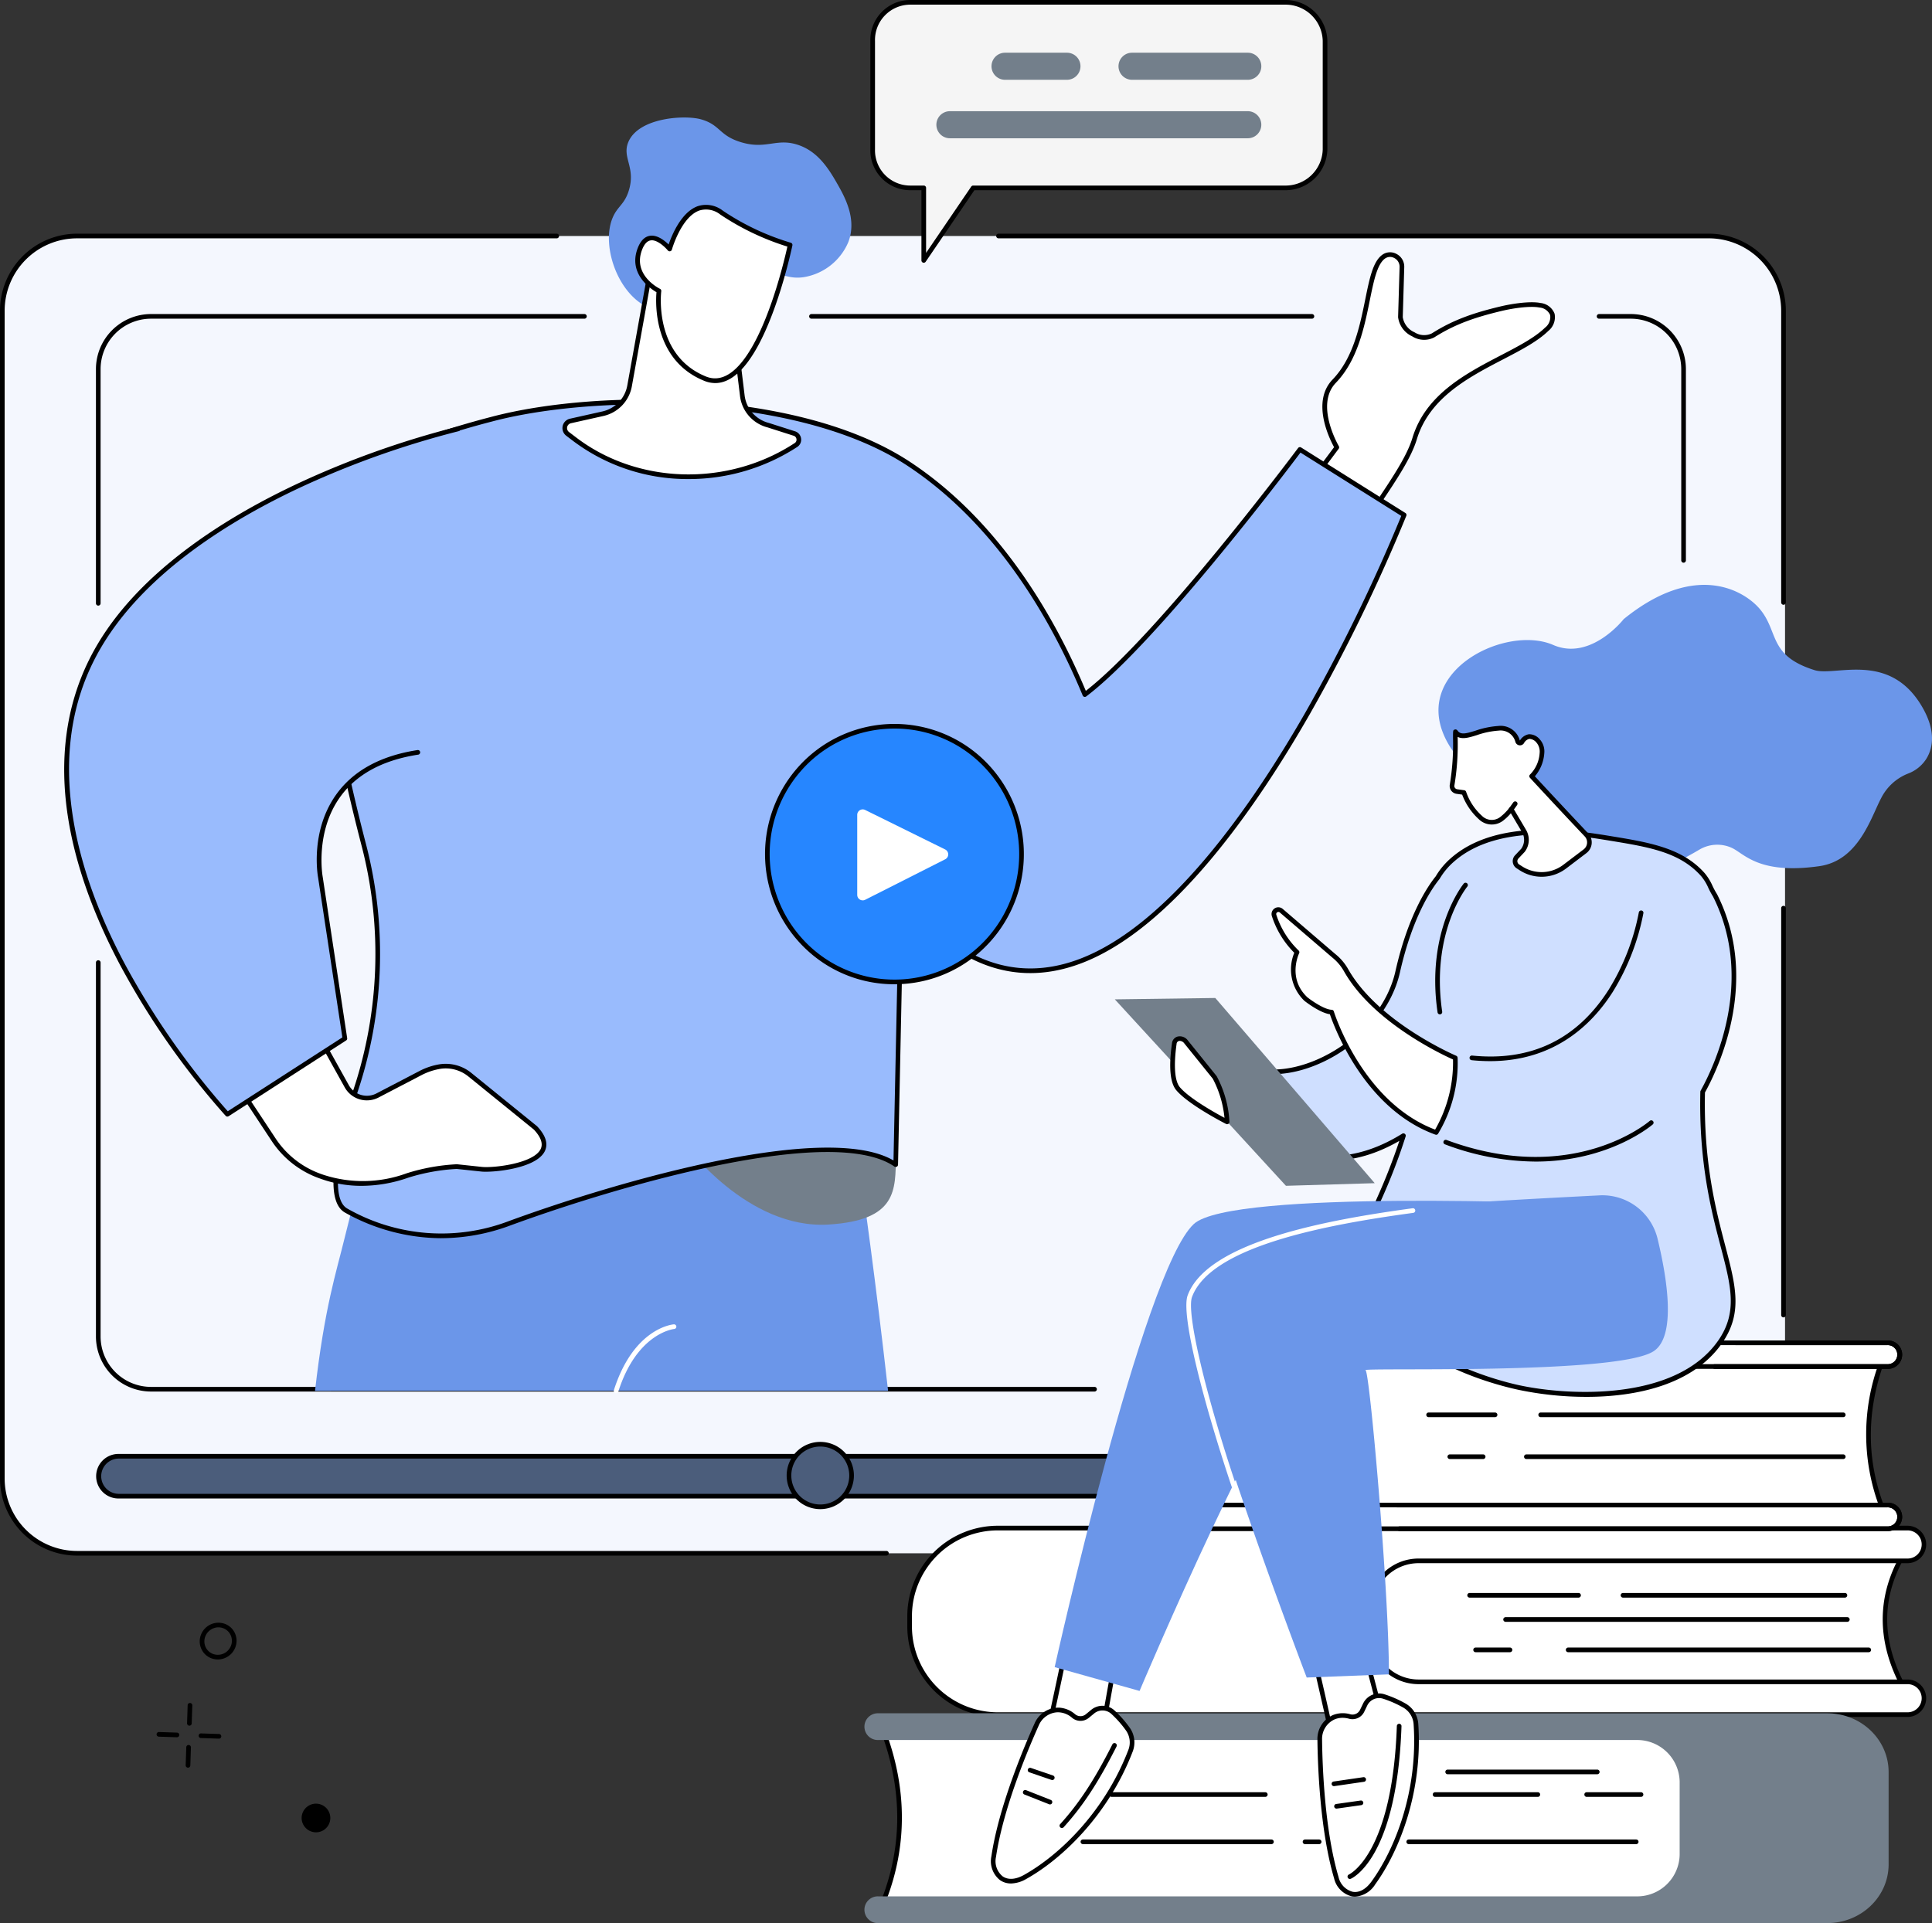 <svg xmlns="http://www.w3.org/2000/svg" width="422.016" height="420.174" viewBox="0 0 422.016 420.174">
  <rect x="0" y="0" width="422.016" height="420.174" fill="#333333" stroke="none"/>
  <g id="Group_203" data-name="Group 203" transform="translate(-407.984 -1261)">
    <path id="Path_3369" data-name="Path 3369" d="M376.416,512.4H19.984a16.32,16.32,0,0,1-16.32-16.32V240.9a16.32,16.32,0,0,1,16.32-16.32H376.416a16.32,16.32,0,0,1,16.32,16.32V496.075a16.32,16.32,0,0,1-16.32,16.32" transform="translate(405.161 1087.981)" fill="#f4f7fe"/>
    <path id="Path_3370" data-name="Path 3370" d="M193.627,511.2H16.828A16.847,16.847,0,0,1,0,494.37V239.2a16.847,16.847,0,0,1,16.828-16.828H121.609a.508.508,0,0,1,0,1.016H16.828A15.83,15.83,0,0,0,1.016,239.2V494.37a15.83,15.83,0,0,0,15.812,15.812h176.8a.508.508,0,0,1,0,1.016" transform="translate(407.984 1089.686)"/>
    <path id="Path_3371" data-name="Path 3371" d="M1695.049,951.918a.508.508,0,0,1-.508-.508v-88.9a.508.508,0,1,1,1.016,0v88.9a.508.508,0,0,1-.508.508" transform="translate(-897.484 596.917)"/>
    <path id="Path_3372" data-name="Path 3372" d="M1119.713,303.452a.508.508,0,0,1-.508-.508V239.2a15.83,15.83,0,0,0-15.813-15.812H948.244a.508.508,0,1,1,0-1.016h155.148a16.847,16.847,0,0,1,16.828,16.828v63.744a.508.508,0,0,1-.508.508" transform="translate(-322.149 1089.685)"/>
    <path id="Path_3373" data-name="Path 3373" d="M879.622,299.862H770.311a.508.508,0,0,1,0-1.016H879.622a.508.508,0,0,1,0,1.016" transform="translate(-185.07 1030.77)"/>
    <path id="Path_3374" data-name="Path 3374" d="M91.782,362.553a.508.508,0,0,1-.508-.508V310.879a12.046,12.046,0,0,1,12.033-12.033h94.667a.508.508,0,0,1,0,1.016H103.307A11.029,11.029,0,0,0,92.29,310.879v51.166a.508.508,0,0,1-.508.508" transform="translate(337.667 1030.77)"/>
    <path id="Path_3375" data-name="Path 3375" d="M309.4,1008.015H103.306a12.047,12.047,0,0,1-12.033-12.033V914.291a.508.508,0,0,1,1.016,0v81.691A11.03,11.03,0,0,0,103.306,1007H309.4a.508.508,0,0,1,0,1.016" transform="translate(337.668 557.025)"/>
    <path id="Path_3376" data-name="Path 3376" d="M1538.057,353.173a.508.508,0,0,1-.508-.508V310.879a11.029,11.029,0,0,0-11.017-11.017h-6.93a.508.508,0,1,1,0-1.016h6.93a12.046,12.046,0,0,1,12.033,12.033v41.786a.507.507,0,0,1-.508.508" transform="translate(-762.321 1030.77)"/>
    <path id="Path_3377" data-name="Path 3377" d="M434.351,1394.5H98.046a4.359,4.359,0,1,1,0-8.718h336.3a4.359,4.359,0,1,1,0,8.718" transform="translate(335.808 193.396)" fill="#4b5d7b"/>
    <path id="Path_3378" data-name="Path 3378" d="M432.647,1393.306H96.342a4.867,4.867,0,0,1,0-9.734h336.3a4.867,4.867,0,0,1,0,9.734m-336.3-8.718a3.851,3.851,0,0,0,0,7.7h336.3a3.851,3.851,0,0,0,0-7.7Z" transform="translate(337.512 195.101)"/>
    <path id="Path_3379" data-name="Path 3379" d="M764.281,1381.158a6.837,6.837,0,1,1-6.837-6.837,6.837,6.837,0,0,1,6.837,6.837" transform="translate(-170.28 202.228)" fill="#4b5d7b"/>
    <path id="Path_3380" data-name="Path 3380" d="M755.739,1386.8a7.345,7.345,0,1,1,7.345-7.345,7.353,7.353,0,0,1-7.345,7.345m0-13.674a6.329,6.329,0,1,0,6.329,6.329,6.336,6.336,0,0,0-6.329-6.329" transform="translate(-168.576 203.932)"/>
    <path id="Path_3381" data-name="Path 3381" d="M365.465,1014.281h59.419c-5.261-46.731-10.524-76.551-10.524-76.551l-89.483-15.617-8.931,25.525c-2.674,7.726-6.337,19.092-9.749,33.147-1.832,7.545-4.407,15.21-6.487,33.5Z" transform="translate(177.088 550.607)" fill="#6b96e9"/>
    <path id="Path_3382" data-name="Path 3382" d="M584.424,1275.285a.491.491,0,0,1-.154-.024.508.508,0,0,1-.33-.638c4.324-13.533,12.742-14.35,13.1-14.378a.515.515,0,0,1,.546.466.508.508,0,0,1-.465.547c-.081.006-8.11.836-12.212,13.675a.508.508,0,0,1-.484.353" transform="translate(-41.863 290.114)" fill="#fff"/>
    <path id="Path_3383" data-name="Path 3383" d="M697.69,1091.3c-.115,7.451.3,14.044-14.716,14.975-17.8,1.1-31.376-17.589-31.376-17.589s46.13.131,46.092,2.613" transform="translate(-94.005 422.276)" fill="#737f8b"/>
    <path id="Path_3384" data-name="Path 3384" d="M1234.372,295.946l8.6-11.53s-5.533-9.316-.573-14.456c8.131-8.428,6.464-23.948,10.743-27.163a2.579,2.579,0,0,1,4.046,2.225l-.326,10.938c.082,2.935,4.676,5.559,7.141,3.985,4.77-3.045,9.4-4.517,14.745-5.8,2.816-.676,6.572-1.178,8.588-.772,3.074.619,3.711,3.073,1.46,5.262-6.828,6.639-24.587,9.835-28.842,23.9-1.631,5.391-7.014,12.355-11.194,19.046Z" transform="translate(-542.972 1074.327)" fill="#fff"/>
    <path id="Path_3385" data-name="Path 3385" d="M1247.058,300.369a.516.516,0,0,1-.185-.035l-14.391-5.631a.508.508,0,0,1-.222-.777l8.4-11.265c-.931-1.689-5.053-9.88-.334-14.771,4.54-4.7,5.984-11.8,7.144-17.509.933-4.588,1.67-8.212,3.66-9.709a2.907,2.907,0,0,1,3.146-.241,3.129,3.129,0,0,1,1.713,2.887l-.325,10.937a4.345,4.345,0,0,0,2.556,3.3,3.9,3.9,0,0,0,3.8.242c4.77-3.045,9.406-4.547,14.9-5.866,2.876-.69,6.714-1.2,8.807-.776a3.692,3.692,0,0,1,3.1,2.354,3.864,3.864,0,0,1-1.387,3.771c-2.361,2.3-5.995,4.187-9.843,6.189-7.552,3.93-16.112,8.385-18.868,17.491-1.206,3.985-4.336,8.681-7.65,13.653-1.208,1.812-2.457,3.686-3.6,5.515a.508.508,0,0,1-.431.239M1233.473,294l13.379,5.235c1.087-1.726,2.257-3.482,3.391-5.183,3.271-4.908,6.36-9.543,7.523-13.384,2.879-9.515,11.641-14.074,19.371-18.1,3.78-1.967,7.35-3.825,9.6-6.016a2.915,2.915,0,0,0,1.121-2.755,2.752,2.752,0,0,0-2.328-1.644c-1.939-.391-5.6.1-8.369.768-5.394,1.294-9.939,2.765-14.59,5.734a4.826,4.826,0,0,1-4.827-.2,5.345,5.345,0,0,1-3.1-4.2l.326-10.966a2.122,2.122,0,0,0-1.165-1.956,1.907,1.907,0,0,0-2.069.151c-1.682,1.264-2.42,4.894-3.275,9.1-1.186,5.833-2.663,13.093-7.408,18.012-4.637,4.806.591,13.754.645,13.844a.508.508,0,0,1-.03.563Z" transform="translate(-541.267 1076.042)"/>
    <path id="Path_3386" data-name="Path 3386" d="M521.8,392.8s-30.9,41.426-46.981,53.551c-7.026-16.953-18.979-37.536-38.415-50.384-23.785-15.722-67.629-16.031-91.2-9.773a193.064,193.064,0,0,0-19.813,6.288c-22.8,8.79-18.842,45.4-7.947,87.228a94.911,94.911,0,0,1-1.954,53.282c-3.84,11.766-6.386,23.692-2.005,26.114a42.155,42.155,0,0,0,35.611,2.79c27.895-10.239,71.42-21.83,84.416-12.841l1.265-60.483c2.79,5.7,7.586,11.055,15.491,15.041,47.013,23.707,94.3-96.5,94.3-96.5Z" transform="translate(170.136 966.411)" fill="#99bbfd"/>
    <path id="Path_3387" data-name="Path 3387" d="M332.508,563.429a43.4,43.4,0,0,1-20.982-5.579c-3.908-2.16-3.313-11.149,1.768-26.716a94.128,94.128,0,0,0,1.945-53c-6.367-24.448-9.124-42.289-8.678-56.149.552-17.138,6.091-27.5,16.934-31.681A192.516,192.516,0,0,1,343.361,384c12.485-3.315,29.565-4.576,45.686-3.371,13.338,1,32.132,4.1,45.922,13.212,19.812,13.1,31.761,34.293,38.35,50,15.984-12.432,46.054-52.641,46.359-53.05a.509.509,0,0,1,.678-.126l22.772,14.311a.508.508,0,0,1,.2.616,376.233,376.233,0,0,1-21.1,43.356c-11.818,20.647-30.056,46.842-49.826,54.385-8.37,3.193-16.472,2.868-24.079-.969a34.261,34.261,0,0,1-14.8-13.528l-1.224,58.526a.508.508,0,0,1-.8.407c-13.358-9.24-59.056,3.761-83.952,12.9a43.423,43.423,0,0,1-15.05,2.757M376.8,381.247c-12.637,0-24.474,1.426-33.178,3.737a191.315,191.315,0,0,0-19.76,6.271c-18.979,7.317-21.335,34.034-7.638,86.626a95.14,95.14,0,0,1-1.963,53.568c-6.113,18.73-4.594,24.211-2.242,25.511a41.438,41.438,0,0,0,35.19,2.758c24.626-9.039,69.515-21.785,84.1-13.276l1.246-59.581a.508.508,0,0,1,.964-.213c3.067,6.267,8.2,11.251,15.264,14.811,7.342,3.7,15.167,4.013,23.259.927,19.487-7.434,37.566-33.43,49.3-53.929a377.732,377.732,0,0,0,20.885-42.844l-22.018-13.836c-3.145,4.183-31.661,41.864-46.8,53.278a.508.508,0,0,1-.775-.211c-6.48-15.636-18.371-37.03-38.226-50.155-14.706-9.721-37.2-13.443-57.61-13.443" transform="translate(171.846 968.108)"/>
    <path id="Path_3388" data-name="Path 3388" d="M202.4,918.281l14.725,26.5a5.024,5.024,0,0,0,6.816,1.96l9.271-4.834a14.2,14.2,0,0,1,3.9-1.362,8.364,8.364,0,0,1,6.916,1.721l14.324,11.621c7.2,7.689-8.6,9.359-11.76,9.022l-5.433-.579a43.3,43.3,0,0,0-10.787,1.947,27.944,27.944,0,0,1-18.51.329l-.543-.191a20.177,20.177,0,0,1-10.135-7.91l-17.668-26.743Z" transform="translate(266.605 553.56)" fill="#fff"/>
    <path id="Path_3389" data-name="Path 3389" d="M218.649,964.832a26,26,0,0,1-8.662-1.45l-.543-.191a20.8,20.8,0,0,1-10.39-8.109l-17.668-26.743a.508.508,0,0,1,.16-.714l18.888-11.482a.507.507,0,0,1,.708.187l14.725,26.5a4.526,4.526,0,0,0,6.127,1.762l9.281-4.839a14.6,14.6,0,0,1,4.03-1.41,8.843,8.843,0,0,1,7.336,1.825l14.324,11.621a.451.451,0,0,1,.051.047c1.889,2.018,2.444,3.851,1.649,5.447-1.928,3.867-11.568,4.671-13.833,4.428l-5.394-.574a42.9,42.9,0,0,0-10.6,1.916,31.028,31.028,0,0,1-10.187,1.78m-36.124-36.613,17.378,26.3a19.783,19.783,0,0,0,9.879,7.71l.543.191a27.745,27.745,0,0,0,18.171-.329,43.275,43.275,0,0,1,10.936-1.975.34.34,0,0,1,.075,0l5.433.578c2.491.266,11.244-.716,12.816-3.87.583-1.171.093-2.609-1.458-4.275l-14.3-11.6a7.82,7.82,0,0,0-6.5-1.618,13.765,13.765,0,0,0-3.751,1.309l-9.282,4.839a5.539,5.539,0,0,1-7.494-2.164L200.51,917.285Z" transform="translate(268.31 555.264)"/>
    <path id="Path_3390" data-name="Path 3390" d="M139.983,478.859c-25.578,3.958-21.242,27.261-21.242,27.261l5.347,35.255L98.42,557.925S46.987,503.1,68.577,459.051c17.881-36.482,80.215-50.861,80.215-50.861Z" transform="translate(359.23 946.532)" fill="#99bbfd"/>
    <path id="Path_3391" data-name="Path 3391" d="M96.729,556.724a.509.509,0,0,1-.371-.16,170.735,170.735,0,0,1-23.1-33.028c-5.925-11.2-9.734-22-11.323-32.081-1.991-12.64-.48-24.192,4.491-34.335,9.3-18.98,30.725-31.875,47.058-39.35a197.553,197.553,0,0,1,33.5-11.783.508.508,0,1,1,.228.99A196.473,196.473,0,0,0,113.893,418.7c-16.176,7.405-37.383,20.159-46.551,38.866-11.059,22.563-2.4,48.07,6.818,65.494a170.766,170.766,0,0,0,22.653,32.5l25.032-16.139-5.3-34.93c-.073-.39-1.785-10.038,3.915-18.078,3.706-5.228,9.678-8.512,17.752-9.762a.508.508,0,1,1,.155,1c-7.787,1.2-13.531,4.346-17.072,9.336-5.453,7.684-3.766,17.235-3.748,17.331l5.35,35.271a.509.509,0,0,1-.227.5L97,556.643a.508.508,0,0,1-.275.081" transform="translate(360.922 948.241)"/>
    <path id="Path_3392" data-name="Path 3392" d="M614.3,146.474c2.475-1.125,3.757.748,7.444.24a12.8,12.8,0,0,0,9.845-7.694c1.953-5.131-.862-10.022-2.637-13.106-1.765-3.068-4.012-6.484-7.909-7.958-5.082-1.923-7.207,1.03-13.024-.782-4.731-1.474-4.385-3.757-8.6-4.955-3.511-1-13.626-.429-15.889,4.955-1.436,3.416,1.661,5.5.117,10.559-.927,3.039-2.385,3.412-3.448,5.758-2.638,5.823.669,16.049,6.964,19.475,8.542,4.649,22.865-4.552,27.134-6.492" transform="translate(-38.296 1174.859)" fill="#6b96e9"/>
    <path id="Path_3393" data-name="Path 3393" d="M574.071,272.237l1.987,16.333a7.63,7.63,0,0,0,5.645,6.463l5.725,1.829a1.4,1.4,0,0,1,.36,2.5c-14.465,9.488-34.422,9.321-48.27-1.2l-1.62-1.231a1.59,1.59,0,0,1,.613-2.817l7.083-1.584a7.629,7.629,0,0,0,5.841-6.1l4.332-24.061Z" transform="translate(-5.926 1058.863)" fill="#fff"/>
    <path id="Path_3394" data-name="Path 3394" d="M562.617,305.1a41.5,41.5,0,0,1-25.113-8.236l-1.62-1.231a2.1,2.1,0,0,1,.81-3.716l7.083-1.584a7.106,7.106,0,0,0,5.451-5.69l4.332-24.061a.508.508,0,0,1,.741-.358l18.3,9.857a.507.507,0,0,1,.263.386l1.987,16.333a7.082,7.082,0,0,0,5.269,6.033l5.752,1.838a1.905,1.905,0,0,1,1.316,1.573,1.875,1.875,0,0,1-.832,1.839,43.357,43.357,0,0,1-23.743,7.019m-8.181-43.649-4.208,23.371a8.119,8.119,0,0,1-6.23,6.5l-7.083,1.584a1.082,1.082,0,0,0-.417,1.917l1.62,1.231c13.5,10.253,33.108,10.737,47.684,1.177a.858.858,0,0,0,.383-.852.887.887,0,0,0-.619-.743l-5.725-1.83a8.08,8.08,0,0,1-5.994-6.885l-1.956-16.072Z" transform="translate(-4.219 1060.568)"/>
    <path id="Path_3395" data-name="Path 3395" d="M611.249,215.392s-6.449-3.137-4.182-9.123c2.073-5.472,6.516-.03,6.516-.03s3.658-13.124,11.345-7.948a54.177,54.177,0,0,0,14.969,7.058s-2.707,13.209-7.57,22c-2.932,5.3-6.648,8.994-11.027,7.213-11.988-4.876-10.052-19.167-10.052-19.167" transform="translate(-59.327 1109.168)" fill="#fff"/>
    <path id="Path_3396" data-name="Path 3396" d="M621.839,233.819a6.43,6.43,0,0,1-2.433-.5c-11.147-4.534-10.6-17.089-10.4-19.354-1.321-.765-6.216-4.045-4.117-9.586.616-1.627,1.512-2.546,2.663-2.733,1.618-.266,3.247,1.055,4.107,1.9.693-2.026,2.732-7.04,6.311-8.359a5.932,5.932,0,0,1,5.54.974,54.132,54.132,0,0,0,14.812,6.987.508.508,0,0,1,.371.594c-.027.132-2.778,13.386-7.622,22.141-2.92,5.278-6.015,7.936-9.23,7.936m-13.857-31.19a1.655,1.655,0,0,0-.268.021c-.766.125-1.4.828-1.875,2.09-2.073,5.473,3.683,8.366,3.929,8.486a.509.509,0,0,1,.281.524c-.019.139-1.736,13.962,9.74,18.628,3.534,1.437,7.031-.913,10.391-6.988,4.261-7.7,6.887-18.986,7.417-21.393a56.32,56.32,0,0,1-14.656-7,4.978,4.978,0,0,0-4.619-.864c-3.934,1.448-5.933,8.456-5.953,8.527a.508.508,0,0,1-.883.185c-.532-.649-2.132-2.223-3.5-2.223" transform="translate(-57.623 1110.878)"/>
    <path id="Path_3397" data-name="Path 3397" d="M920.418,2.213h-82a8.239,8.239,0,0,0-8.194,8.42V34.364a8.216,8.216,0,0,0,8.194,8.393h2.965V58.6l10.79-15.847h68.246a8.579,8.579,0,0,0,8.619-8.393V10.633a8.6,8.6,0,0,0-8.619-8.42" transform="translate(-231.617 1259.295)" fill="#f5f5f5"/>
    <path id="Path_3398" data-name="Path 3398" d="M839.677,57.408a.523.523,0,0,1-.149-.022.509.509,0,0,1-.358-.486V41.56h-2.457a8.709,8.709,0,0,1-8.7-8.9V8.928A8.723,8.723,0,0,1,836.713,0h82a9.151,9.151,0,0,1,9.127,8.928V32.659a9.137,9.137,0,0,1-9.127,8.9H850.736L840.1,57.185a.508.508,0,0,1-.42.222M836.713,1.016a7.719,7.719,0,0,0-7.686,7.912V32.659a7.7,7.7,0,0,0,7.686,7.885h2.965a.508.508,0,0,1,.508.508v14.2l9.862-14.485a.508.508,0,0,1,.42-.222h68.247a8.107,8.107,0,0,0,8.111-7.885V8.928a8.121,8.121,0,0,0-8.111-7.912Z" transform="translate(-229.913 1261)"/>
    <path id="Path_3399" data-name="Path 3399" d="M1067.053,56.079h25.282a2.957,2.957,0,1,0,0-5.915h-25.282a2.957,2.957,0,0,0,0,5.915" transform="translate(-411.792 1222.354)" fill="#737f8b"/>
    <path id="Path_3400" data-name="Path 3400" d="M946.229,56.079h13.52a2.957,2.957,0,1,0,0-5.915h-13.52a2.957,2.957,0,1,0,0,5.915" transform="translate(-318.709 1222.354)" fill="#737f8b"/>
    <path id="Path_3401" data-name="Path 3401" d="M893.8,111.733h65.061a2.957,2.957,0,1,0,0-5.915H893.8a2.957,2.957,0,1,0,0,5.915" transform="translate(-278.321 1179.478)" fill="#737f8b"/>
    <path id="Path_3402" data-name="Path 3402" d="M739.458,740.054a28.043,28.043,0,0,1-2.606-39.414,27.662,27.662,0,0,1,39.189-2.62,28.043,28.043,0,0,1,2.606,39.414,27.661,27.661,0,0,1-39.189,2.62" transform="translate(-154.388 728.575)" fill="#2686ff"/>
    <path id="Path_3403" data-name="Path 3403" d="M756.049,745.769a27.977,27.977,0,0,1-18.587-7.042,28.584,28.584,0,0,1-2.653-40.128,28.169,28.169,0,0,1,39.908-2.669,28.584,28.584,0,0,1,2.653,40.128,28.033,28.033,0,0,1-19.415,9.647c-.637.043-1.273.064-1.906.064m.079-55.866q-.915,0-1.837.062a27.028,27.028,0,0,0-18.717,9.3,27.566,27.566,0,0,0,2.558,38.7,27.154,27.154,0,0,0,38.47-2.572,27.566,27.566,0,0,0-2.558-38.7,26.97,26.97,0,0,0-17.917-6.789" transform="translate(-152.728 730.283)"/>
    <path id="Path_3404" data-name="Path 3404" d="M815.527,788.888v-17.47a1.2,1.2,0,0,1,1.735-1.078l17.47,8.626a1.2,1.2,0,0,1,.011,2.151l-17.47,8.844a1.2,1.2,0,0,1-1.745-1.073" transform="translate(-220.295 667.63)" fill="#fff"/>
    <path id="Path_3405" data-name="Path 3405" d="M1412.089,1497.952c-4.2-8.637-4.6-17.341,0-26.133l-3.3-3.957L1294.2,1470.83l3.11,28.664,111.7,1.006Z" transform="translate(-589.066 130.164)" fill="#fff"/>
    <path id="Path_3406" data-name="Path 3406" d="M1407.307,1499.305h0l-111.7-1.007a.508.508,0,0,1-.5-.453l-3.11-28.665a.508.508,0,0,1,.492-.563l114.586-2.967a.555.555,0,0,1,.4.182l3.3,3.957a.508.508,0,0,1,.06.56c-4.349,8.318-4.347,16.716.007,25.675a.508.508,0,0,1-.133.614l-3.078,2.549a.509.509,0,0,1-.324.117m-111.241-2.019,111.059,1,2.629-2.177c-4.217-8.907-4.208-17.627.024-25.928l-2.926-3.509-113.789,2.947Z" transform="translate(-587.362 131.867)"/>
    <path id="Path_3407" data-name="Path 3407" d="M884.859,1454.118h198.425a3.582,3.582,0,1,1,0,7.163H976.665a10.44,10.44,0,0,0-10.56,10.316v5.8a10.44,10.44,0,0,0,10.56,10.316h106.618a3.582,3.582,0,1,1,0,7.163H884.859a19.25,19.25,0,0,1-19.471-19.021v-2.716a19.25,19.25,0,0,1,19.471-19.02" transform="translate(-258.708 140.752)" fill="#fff"/>
    <path id="Path_3408" data-name="Path 3408" d="M1081.579,1493.678H883.154a19.779,19.779,0,0,1-19.978-19.528v-2.716a19.78,19.78,0,0,1,19.978-19.528h198.425a4.09,4.09,0,1,1,0,8.179H974.961a9.943,9.943,0,0,0-10.052,9.808v5.8a9.943,9.943,0,0,0,10.052,9.808h106.618a4.09,4.09,0,1,1,0,8.179m-198.425-40.756a18.763,18.763,0,0,0-18.963,18.512v2.716a18.763,18.763,0,0,0,18.963,18.512h198.425a3.075,3.075,0,1,0,0-6.147H974.961a10.96,10.96,0,0,1-11.068-10.824v-5.8a10.96,10.96,0,0,1,11.068-10.823h106.618a3.075,3.075,0,1,0,0-6.147Z" transform="translate(-257.004 142.457)"/>
    <path id="Path_3409" data-name="Path 3409" d="M1420.227,1516.9h-23.791a.508.508,0,1,1,0-1.016h23.791a.508.508,0,0,1,0,1.016" transform="translate(-667.434 93.167)"/>
    <path id="Path_3410" data-name="Path 3410" d="M1590.835,1516.9h-48.471a.508.508,0,1,1,0-1.016h48.471a.508.508,0,1,1,0,1.016" transform="translate(-779.856 93.167)"/>
    <path id="Path_3411" data-name="Path 3411" d="M1505.3,1539.925h-74.644a.508.508,0,1,1,0-1.016H1505.3a.508.508,0,1,1,0,1.016" transform="translate(-693.796 75.43)"/>
    <path id="Path_3412" data-name="Path 3412" d="M1409.645,1568.836h-7.506a.508.508,0,1,1,0-1.016h7.506a.508.508,0,0,1,0,1.016" transform="translate(-671.828 53.157)"/>
    <path id="Path_3413" data-name="Path 3413" d="M1555.84,1568.836h-65.656a.508.508,0,1,1,0-1.016h65.656a.508.508,0,1,1,0,1.016" transform="translate(-739.657 53.157)"/>
    <path id="Path_3414" data-name="Path 3414" d="M840.426,1684.891h183.488v-37.062H840.426c4.665,12.519,4.794,24.878,0,37.062" transform="translate(-239.477 -8.482)" fill="#fff"/>
    <path id="Path_3415" data-name="Path 3415" d="M1022.209,1683.7H838.721a.508.508,0,0,1-.473-.694c4.659-11.843,4.658-24.19,0-36.7a.508.508,0,0,1,.476-.686h183.488a.508.508,0,0,1,.508.508v37.061a.508.508,0,0,1-.508.508m-182.748-1.016H1021.7v-36.046H839.448c4.411,12.272,4.416,24.391.014,36.046" transform="translate(-237.773 -6.778)"/>
    <path id="Path_3416" data-name="Path 3416" d="M991,1636.2H825.455a2.923,2.923,0,1,1,0-5.84h207.253c7.4,0,13.407,5.745,13.407,12.833v20.173c0,7.087-6,12.833-13.407,12.833H825.455a2.923,2.923,0,1,1,0-5.84H991a9.275,9.275,0,0,0,9.472-9.066v-16.027A9.275,9.275,0,0,0,991,1636.2" transform="translate(-225.593 4.979)" fill="#737f8b"/>
    <path id="Path_3417" data-name="Path 3417" d="M1408.221,1684.965h-32.675a.508.508,0,1,1,0-1.016h32.675a.508.508,0,1,1,0,1.016" transform="translate(-651.34 -36.308)"/>
    <path id="Path_3418" data-name="Path 3418" d="M1089.406,1706.506h-33.57a.508.508,0,1,1,0-1.016h33.57a.508.508,0,1,1,0,1.016" transform="translate(-405.037 -52.904)"/>
    <path id="Path_3419" data-name="Path 3419" d="M1386.012,1706.506h-22.445a.508.508,0,1,1,0-1.016h22.445a.508.508,0,0,1,0,1.016" transform="translate(-642.112 -52.904)"/>
    <path id="Path_3420" data-name="Path 3420" d="M1519.66,1706.506h-11.869a.508.508,0,1,1,0-1.016h11.869a.508.508,0,0,1,0,1.016" transform="translate(-753.221 -52.904)"/>
    <path id="Path_3421" data-name="Path 3421" d="M1069.723,1751.475h-41.179a.508.508,0,0,1,0-1.016h41.179a.508.508,0,0,1,0,1.016" transform="translate(-384.012 -87.548)"/>
    <path id="Path_3422" data-name="Path 3422" d="M1388.19,1751.475h-49.683a.508.508,0,1,1,0-1.016h49.683a.508.508,0,0,1,0,1.016" transform="translate(-622.805 -87.548)"/>
    <path id="Path_3423" data-name="Path 3423" d="M1242.93,1751.475h-3.083a.508.508,0,0,1,0-1.016h3.083a.508.508,0,0,1,0,1.016" transform="translate(-546.799 -87.548)"/>
    <path id="Path_3424" data-name="Path 3424" d="M1261.951,1326.149H1114.721c-7.318,0-10.518-5.932-10.518-13.25v-6.346c0-7.318,3.2-13.25,10.518-13.25h147.229c-4.14,11.095-4.254,22.047,0,32.846" transform="translate(-442.69 264.644)" fill="#fff"/>
    <path id="Path_3425" data-name="Path 3425" d="M1260.247,1324.953h-147.23c-6.9,0-11.026-5.143-11.026-13.758v-6.346c0-8.615,4.122-13.759,11.026-13.759h147.23a.508.508,0,0,1,.476.686c-4.131,11.072-4.132,22,0,32.483a.508.508,0,0,1-.473.694m-147.23-32.846c-6.268,0-10.01,4.764-10.01,12.743v6.346c0,7.979,3.742,12.742,10.01,12.742h146.49a45,45,0,0,1,.013-31.83Z" transform="translate(-440.986 266.348)"/>
    <path id="Path_3426" data-name="Path 3426" d="M1105.374,1282.993h147.294a2.591,2.591,0,1,0,0-5.176H1102.8a11.643,11.643,0,0,0-11.9,11.373v17.879a11.643,11.643,0,0,0,11.9,11.373h149.871a2.591,2.591,0,1,0,0-5.176H1105.374a8.225,8.225,0,0,1-8.4-8.035v-14.2a8.225,8.225,0,0,1,8.4-8.034" transform="translate(-432.443 276.574)" fill="#fff"/>
    <path id="Path_3427" data-name="Path 3427" d="M1250.964,1317.247h-149.87a12.165,12.165,0,0,1-12.4-11.881v-17.879a12.164,12.164,0,0,1,12.4-11.881h149.87a3.1,3.1,0,1,1,0,6.192H1103.67a7.727,7.727,0,0,0-7.9,7.526v14.2a7.727,7.727,0,0,0,7.9,7.527h147.294a3.1,3.1,0,1,1,0,6.192m-149.87-40.625a11.148,11.148,0,0,0-11.388,10.865v17.879a11.148,11.148,0,0,0,11.388,10.865h149.87a2.083,2.083,0,1,0,0-4.16H1103.67a8.743,8.743,0,0,1-8.911-8.543v-14.2a8.743,8.743,0,0,1,8.911-8.542h147.294a2.083,2.083,0,1,0,0-4.16Z" transform="translate(-430.739 278.278)"/>
    <path id="Path_3428" data-name="Path 3428" d="M1667.23,1281.8h-37.705a.508.508,0,1,1,0-1.016h37.705a2.083,2.083,0,1,0,0-4.16h-33.1a.508.508,0,0,1,0-1.016h33.1a3.1,3.1,0,1,1,0,6.192" transform="translate(-847.005 278.278)"/>
    <path id="Path_3429" data-name="Path 3429" d="M1434.3,1436.189H1327.755a.508.508,0,1,1,0-1.016H1434.3a2.083,2.083,0,1,0,0-4.16H1327.179a.508.508,0,0,1,0-1.016H1434.3a3.1,3.1,0,1,1,0,6.192" transform="translate(-614.079 159.335)"/>
    <path id="Path_3430" data-name="Path 3430" d="M1530.131,1345.169H1464.04a.508.508,0,1,1,0-1.016h66.091a.508.508,0,0,1,0,1.016" transform="translate(-719.516 225.469)"/>
    <path id="Path_3431" data-name="Path 3431" d="M1371.93,1345.169h-14.516a.508.508,0,0,1,0-1.016h14.516a.508.508,0,1,1,0,1.016" transform="translate(-637.372 225.469)"/>
    <path id="Path_3432" data-name="Path 3432" d="M1519.643,1385.023h-69.217a.508.508,0,1,1,0-1.016h69.217a.508.508,0,1,1,0,1.016" transform="translate(-709.028 194.766)"/>
    <path id="Path_3433" data-name="Path 3433" d="M1384.875,1385.023h-7.28a.508.508,0,1,1,0-1.016h7.28a.508.508,0,0,1,0,1.016" transform="translate(-652.919 194.766)"/>
    <path id="Path_3434" data-name="Path 3434" d="M1471.024,597.81a8.066,8.066,0,0,0,4.106-3.352c1.375-2.318,2.095-6.04-1.067-11.385-7.14-12.069-18.894-6.457-23.415-7.878-10.13-3.185-7.773-8.3-11.912-13.3-3.1-3.745-13.754-10.842-29.782,2.153,0,0-7.176,9.219-15.4,5.642-10.105-4.394-30.29,5.277-23.794,19.883a18.1,18.1,0,0,0,9.279,9.24c.736.322,1.542.635,2.417.922a7.848,7.848,0,0,1,5.147,5.685c2.12,8.884,10.034,26.058,38.862,9.007a7.663,7.663,0,0,1,7.028-.436c2.782,1.226,5.823,5.928,19.19,4.034,8.586-1.216,11.254-10.581,13.494-14.835a11.175,11.175,0,0,1,5.848-5.378" transform="translate(-646.3 832.225)" fill="#6b96e9"/>
    <path id="Path_3435" data-name="Path 3435" d="M1250.43,848.457c4.546-8.168,11.349-25.848,2.681-42.971v.006c-1.02-1.587-1.371-3.078-2.635-4.5-4.761-5.36-11.69-6.51-20.139-7.9-7.449-1.224-24.625-4.052-34.562,4.683a15.543,15.543,0,0,0-3.229,3.875c-1.677,2.072-5.978,8.318-8.737,20.609-3.486,15.526-23.02,25.429-33.095,20.584s-10.387-7.339-10.387-7.339l.8,7.818s16.913,31.516,43.942,14.715c-5.276,16.886-11.252,21.468-8.107,31.393,5.388,17.007,28.987,22.683,33.2,23.6,12,2.616,34.777,3.276,44.02-9.856,8.537-12.13-4.5-21.971-3.747-54.719" transform="translate(-470.52 651.104)" fill="#cfdfff"/>
    <path id="Path_3436" data-name="Path 3436" d="M1223.3,913.411a72.234,72.234,0,0,1-14.957-1.568c-6.549-1.428-28.324-7.376-33.574-23.944-2.112-6.666-.16-11.13,2.8-17.888a131.16,131.16,0,0,0,4.9-12.531c-7.164,4.136-14.267,5.3-21.13,3.471-14-3.74-22.284-18.92-22.366-19.073a.5.5,0,0,1-.058-.188l-.8-7.818a.507.507,0,0,1,.448-.556.5.5,0,0,1,.561.441s.683,2.414,10.1,6.945c4.18,2.01,10.325,1.442,16.439-1.518,8.122-3.933,14.23-11.106,15.94-18.72,2.762-12.308,7.065-18.619,8.813-20.788a16.049,16.049,0,0,1,3.313-3.967c10.11-8.887,27.526-6.027,34.963-4.806,8.358,1.373,15.561,2.557,20.453,8.065a11.45,11.45,0,0,1,1.716,2.772,17.232,17.232,0,0,0,.935,1.742.51.51,0,0,1,.058.09c9.434,18.638.462,37.743-2.63,43.337-.334,15.3,2.409,25.774,4.414,33.425,2.343,8.941,3.891,14.848-.756,21.45-6.318,8.976-18.547,11.628-29.587,11.628m-39.938-57.566a.508.508,0,0,1,.485.659,127.853,127.853,0,0,1-5.351,13.914c-2.964,6.78-4.754,10.872-2.758,17.174,5.215,16.462,28.256,22.263,32.822,23.259,11.006,2.4,34.261,3.47,43.5-9.652,4.375-6.216,2.875-11.942.6-20.608-2.025-7.73-4.8-18.316-4.444-33.831a.506.506,0,0,1,.064-.236c2.968-5.334,11.928-24.144,2.7-42.444a17.737,17.737,0,0,1-1.026-1.9,10.478,10.478,0,0,0-1.562-2.542c-4.653-5.239-11.355-6.341-19.841-7.735-7.312-1.2-24.4-4.006-34.145,4.564a15.041,15.041,0,0,0-3.126,3.75.517.517,0,0,1-.044.063c-1.688,2.084-5.908,8.245-8.637,20.4-1.776,7.91-8.094,15.348-16.488,19.413-6.391,3.094-12.866,3.662-17.322,1.519-5.511-2.651-8.177-4.638-9.466-5.937l.593,5.8c.683,1.221,8.658,15.009,21.692,18.488,6.951,1.855,14.179.493,21.487-4.05a.508.508,0,0,1,.268-.076" transform="translate(-468.816 652.789)"/>
    <path id="Path_3437" data-name="Path 3437" d="M1251.535,897.957s-17.112-7.2-23.886-19.215a10.961,10.961,0,0,0-2.633-3.076l-11.5-9.869a.973.973,0,0,0-1.556,1.048,19.306,19.306,0,0,0,5.008,8.019s-2.8,5.781,1.91,10.22c0,0,3.534,2.809,5.641,2.86,0,0,6.17,20.266,22.828,26.3a29.618,29.618,0,0,0,4.184-16.289" transform="translate(-525.667 594.178)" fill="#fff"/>
    <path id="Path_3438" data-name="Path 3438" d="M1245.652,913.055a.512.512,0,0,1-.173-.03c-15.531-5.626-22.132-23.636-23.032-26.3-2.249-.31-5.437-2.827-5.578-2.939a9.507,9.507,0,0,1-2.2-10.49,19.989,19.989,0,0,1-4.887-7.986,1.48,1.48,0,0,1,2.368-1.595l11.5,9.869a11.42,11.42,0,0,1,2.745,3.212c6.609,11.723,23.471,18.924,23.64,19a.508.508,0,0,1,.31.441,29.836,29.836,0,0,1-4.267,16.6.508.508,0,0,1-.425.229m-34.457-48.689a.49.49,0,0,0-.266.084.45.45,0,0,0-.181.535,18.851,18.851,0,0,0,4.872,7.808.508.508,0,0,1,.112.593c-.107.223-2.575,5.508,1.8,9.63.914.724,3.718,2.684,5.3,2.722a.507.507,0,0,1,.474.36c.061.2,6.194,19.778,22.127,25.827a29.522,29.522,0,0,0,3.906-15.328c-2.314-1.031-17.546-8.148-23.836-19.3A10.44,10.44,0,0,0,1223,874.36l-11.505-9.877a.445.445,0,0,0-.3-.118" transform="translate(-523.969 595.877)"/>
    <path id="Path_3439" data-name="Path 3439" d="M1082.544,949.688l34.823,40.462-19.392.575L1060.6,949.986Z" transform="translate(-409.097 529.364)" fill="#737f8b"/>
    <path id="Path_3440" data-name="Path 3440" d="M1127.456,1006.532s-7.995-4.064-10.693-7.218c-1.593-1.862-1.33-6.438-.847-9.874.188-1.336,1.729-1.448,2.565-.389l6.269,7.772a23.55,23.55,0,0,1,2.707,9.71" transform="translate(-451.428 499.589)" fill="#fff"/>
    <path id="Path_3441" data-name="Path 3441" d="M1125.734,1005.329a.512.512,0,0,1-.23-.055c-.33-.168-8.116-4.147-10.849-7.341-1.373-1.6-1.7-5.062-.965-10.276a1.7,1.7,0,0,1,1.233-1.478,2.173,2.173,0,0,1,2.234.845l6.266,7.767a.544.544,0,0,1,.048.071,23.834,23.834,0,0,1,2.771,9.945.508.508,0,0,1-.508.52m-10.338-18.2a.8.8,0,0,0-.207.026.694.694,0,0,0-.492.638c-.67,4.775-.411,8.14.73,9.474,2.106,2.462,7.654,5.561,9.734,6.674a23.09,23.09,0,0,0-2.557-8.551l-6.241-7.737a1.266,1.266,0,0,0-.967-.524" transform="translate(-449.706 501.299)"/>
    <path id="Path_3442" data-name="Path 3442" d="M1393.387,1075.106a56.665,56.665,0,0,1-19.792-3.761.508.508,0,1,1,.353-.952c27.614,10.245,44.205-4.03,44.37-4.176a.508.508,0,0,1,.674.76c-.124.11-9.418,8.129-25.6,8.129" transform="translate(-649.973 439.688)"/>
    <path id="Path_3443" data-name="Path 3443" d="M1402.521,899.179a39.753,39.753,0,0,1-4.019-.208.508.508,0,0,1,.1-1.011c12.891,1.314,22.932-3.537,29.848-14.406a49.671,49.671,0,0,0,6.583-16.907.508.508,0,0,1,1,.155,50.776,50.776,0,0,1-6.713,17.27c-4.5,7.079-12.708,15.107-26.805,15.107" transform="translate(-669.065 593.67)"/>
    <path id="Path_3444" data-name="Path 3444" d="M1366.42,868.747a.508.508,0,0,1-.5-.435c-2.616-17.881,5.644-28.051,5.728-28.152a.508.508,0,0,1,.781.649c-.081.1-8.051,9.948-5.5,27.356a.508.508,0,0,1-.429.576.475.475,0,0,1-.074.005" transform="translate(-643.921 613.884)"/>
    <path id="Path_3445" data-name="Path 3445" d="M1382.453,706.844a1.231,1.231,0,0,1-1.037-1.479c.969-4.345.6-11.788.739-11.578,1.549,2.273,4.775-.579,9.37-.76a3.825,3.825,0,0,1,4.2,2.84.533.533,0,0,0,.954.133c.67-1.038,1.81-1.917,3.51-.217,1.89,1.89.308,6.273-1.4,7.71.416.473,6.945,7.512,11.955,12.8a2.422,2.422,0,0,1-.3,3.6l-4.453,3.38a8.317,8.317,0,0,1-9.526.37l-.687-.442a1.354,1.354,0,0,1-.252-2.067l1.35-1.43a3.8,3.8,0,0,0,.193-4.314l-2.753-4.666a12.441,12.441,0,0,1-2.167,2.153,3.536,3.536,0,0,1-4.583-.37,13.048,13.048,0,0,1-3.577-5.442Z" transform="translate(-656.231 727.098)" fill="#fff"/>
    <path id="Path_3446" data-name="Path 3446" d="M1399.257,723.754a8.809,8.809,0,0,1-4.77-1.4l-.687-.442a1.861,1.861,0,0,1-.347-2.843l1.349-1.43a3.354,3.354,0,0,0,.11-3.735l-2.375-4.025a10.845,10.845,0,0,1-1.8,1.7,4.051,4.051,0,0,1-5.224-.419,13.736,13.736,0,0,1-3.612-5.351l-1.22-.172a1.755,1.755,0,0,1-1.2-.737,1.728,1.728,0,0,1-.267-1.356,54,54,0,0,0,.688-10.1c0-1.7,0-1.732.391-1.852a.521.521,0,0,1,.576.2c.683,1,1.821.705,3.942.047a19.124,19.124,0,0,1,4.989-1.029,4.324,4.324,0,0,1,4.7,3.2,2.844,2.844,0,0,1,1.964-1.391,3,3,0,0,1,2.373,1.095,3.931,3.931,0,0,1,1,3.044,8.69,8.69,0,0,1-2.052,5.049c1.445,1.574,7.143,7.706,11.615,12.429a2.931,2.931,0,0,1-.358,4.35l-4.453,3.38a8.829,8.829,0,0,1-5.338,1.789m-6.645-15.251h.04a.509.509,0,0,1,.4.249l2.753,4.666a4.288,4.288,0,0,1-.242,4.9l-1.369,1.452a.846.846,0,0,0,.158,1.292l.687.442a7.834,7.834,0,0,0,8.945-.348l4.453-3.38a1.92,1.92,0,0,0,.752-1.371,1.889,1.889,0,0,0-.518-1.471c-5.014-5.294-11.574-12.367-11.968-12.816a.509.509,0,0,1,.055-.724,7.3,7.3,0,0,0,2.073-4.681,3.032,3.032,0,0,0-.7-2.281,2.089,2.089,0,0,0-1.548-.8,1.763,1.763,0,0,0-1.177.937,1.041,1.041,0,0,1-1.867-.26,3.328,3.328,0,0,0-3.691-2.481,18.019,18.019,0,0,0-4.727.985c-1.63.506-3.091.958-4.194.377v.254a54.81,54.81,0,0,1-.712,10.326.7.7,0,0,0,.11.557.737.737,0,0,0,.5.309l1.535.216a.508.508,0,0,1,.415.355,12.481,12.481,0,0,0,3.442,5.222,3.019,3.019,0,0,0,3.942.321,11.609,11.609,0,0,0,2.066-2.06.507.507,0,0,1,.391-.184" transform="translate(-654.529 728.808)"/>
    <path id="Path_3447" data-name="Path 3447" d="M1438.571,764.762l-.879,1.227Z" transform="translate(-699.609 671.83)" fill="#fff"/>
    <path id="Path_3448" data-name="Path 3448" d="M1435.987,764.792a.508.508,0,0,1-.412-.8l.879-1.227a.508.508,0,0,1,.826.591l-.879,1.227a.508.508,0,0,1-.413.212" transform="translate(-697.905 673.535)"/>
    <path id="Path_3449" data-name="Path 3449" d="M998,1558.791c.111.459-5.276,25.108-5.276,25.108l12.381-2.073,3.73-20.84Z" transform="translate(-356.811 60.113)" fill="#fff"/>
    <path id="Path_3450" data-name="Path 3450" d="M991.024,1582.7a.508.508,0,0,1-.5-.617c2.084-9.534,5.192-23.992,5.265-24.97a.508.508,0,0,1,.608-.528l10.835,2.2a.509.509,0,0,1,.4.587l-3.73,20.841a.509.509,0,0,1-.416.412l-12.381,2.073a.528.528,0,0,1-.084.007m5.691-25.014c-.261,1.562-1.275,6.664-5.035,23.881l11.288-1.89,3.579-20Z" transform="translate(-355.106 61.816)"/>
    <path id="Path_3451" data-name="Path 3451" d="M962.568,1627.17a5.353,5.353,0,0,0-3.218-1.318,5.146,5.146,0,0,0-4.826,3.119c-2.147,4.771-7.808,18.065-9.408,28.93-.565,3.84,2.332,6.963,6.846,4.447,7.4-4.124,17.663-13.589,23.036-27.57a5.065,5.065,0,0,0-.616-4.8,24.124,24.124,0,0,0-3.252-3.668,3.385,3.385,0,0,0-4.41-.07l-1.163.956a2.331,2.331,0,0,1-2.989-.021" transform="translate(-320.075 8.757)" fill="#fff"/>
    <path id="Path_3452" data-name="Path 3452" d="M947.192,1662.04a4.136,4.136,0,0,1-2.392-.724,5.264,5.264,0,0,1-1.89-5.214c1.594-10.824,7.138-23.932,9.447-29.064a5.689,5.689,0,0,1,5.311-3.418,5.861,5.861,0,0,1,3.523,1.436,1.829,1.829,0,0,0,2.339.018l1.163-.956a3.872,3.872,0,0,1,5.071.084,24.245,24.245,0,0,1,3.323,3.748,5.543,5.543,0,0,1,.681,5.286c-5.361,13.95-15.532,23.524-23.263,27.831a6.9,6.9,0,0,1-3.314.974m10.259-37.409a4.677,4.677,0,0,0-4.167,2.823c-2.292,5.094-7.794,18.1-9.369,28.8a4.269,4.269,0,0,0,1.462,4.231c1.179.814,2.825.708,4.635-.3,7.575-4.221,17.545-13.612,22.809-27.308a4.532,4.532,0,0,0-.552-4.322,23.209,23.209,0,0,0-3.181-3.59,2.86,2.86,0,0,0-3.748-.056l-1.163.956a2.846,2.846,0,0,1-3.638-.025,4.792,4.792,0,0,0-2.913-1.2c-.058,0-.116,0-.174,0" transform="translate(-318.372 10.483)"/>
    <path id="Path_3453" data-name="Path 3453" d="M1008.539,1677.329a.508.508,0,0,1-.376-.849c4.159-4.585,7.462-9.631,11.4-17.414a.508.508,0,1,1,.906.458c-3.982,7.871-7.33,12.981-11.554,17.639a.506.506,0,0,1-.376.167" transform="translate(-368.6 -16.923)"/>
    <path id="Path_3454" data-name="Path 3454" d="M979.127,1706.553a.5.5,0,0,1-.187-.036l-5.382-2.127a.508.508,0,1,1,.374-.944l5.382,2.128a.508.508,0,0,1-.187.98" transform="translate(-341.795 -51.301)"/>
    <path id="Path_3455" data-name="Path 3455" d="M983.128,1684.918a.516.516,0,0,1-.165-.027l-4.845-1.659a.508.508,0,0,1,.329-.962l4.845,1.659a.508.508,0,0,1-.165.989" transform="translate(-345.291 -34.994)"/>
    <path id="Path_3456" data-name="Path 3456" d="M1247.75,1559.944c.293.37,5.766,25,5.766,25l10.363-7.085-5.375-20.478Z" transform="translate(-553.278 61.199)" fill="#fff"/>
    <path id="Path_3457" data-name="Path 3457" d="M1251.812,1583.747a.508.508,0,0,1-.5-.4c-2.117-9.527-5.374-23.953-5.718-24.87a.508.508,0,0,1,.33-.734l10.754-2.563a.508.508,0,0,1,.609.365l5.376,20.478a.508.508,0,0,1-.2.548l-10.364,7.085a.507.507,0,0,1-.287.089m-5.136-25.136c.42,1.527,1.644,6.583,5.469,23.786l9.448-6.459-5.159-19.652Z" transform="translate(-551.574 62.904)"/>
    <path id="Path_3458" data-name="Path 3458" d="M1262.092,1618.239a5.352,5.352,0,0,0-3.474.157,5.147,5.147,0,0,0-3.068,4.859c.057,5.232.508,19.674,3.623,30.2,1.1,3.722,5.042,5.338,8.081,1.157,4.98-6.851,10.315-19.755,9.315-34.7a5.065,5.065,0,0,0-2.579-4.1,24.139,24.139,0,0,0-4.493-1.961,3.385,3.385,0,0,0-4.031,1.79l-.654,1.357a2.331,2.331,0,0,1-2.721,1.237" transform="translate(-559.287 17.803)" fill="#fff"/>
    <path id="Path_3459" data-name="Path 3459" d="M1261.576,1655.885a4.084,4.084,0,0,1-.687-.059,5.265,5.265,0,0,1-3.907-3.937c-3.1-10.493-3.582-24.715-3.644-30.343a5.681,5.681,0,0,1,3.382-5.334,5.876,5.876,0,0,1,3.8-.177,1.828,1.828,0,0,0,2.13-.967l.654-1.357a3.873,3.873,0,0,1,4.637-2.055,24.313,24.313,0,0,1,4.591,2,5.545,5.545,0,0,1,2.839,4.511c1,14.911-4.206,27.873-9.41,35.031a5.6,5.6,0,0,1-4.386,2.684m-2.75-39.07a4.476,4.476,0,0,0-1.718.336,4.657,4.657,0,0,0-2.753,4.383c.061,5.585.534,19.7,3.6,30.067a4.269,4.269,0,0,0,3.1,3.224c1.411.243,2.86-.546,4.078-2.222,5.1-7.015,10.2-19.726,9.219-34.367a4.533,4.533,0,0,0-2.318-3.689,23.227,23.227,0,0,0-4.4-1.921,2.862,2.862,0,0,0-3.424,1.524l-.654,1.357a2.845,2.845,0,0,1-3.311,1.506,5.47,5.47,0,0,0-1.429-.2" transform="translate(-557.583 19.518)"/>
    <path id="Path_3460" data-name="Path 3460" d="M1282.484,1674.261a.508.508,0,0,1-.2-.975c.119-.053,9.5-4.487,10.465-32.439a.508.508,0,0,1,.507-.49h.018a.508.508,0,0,1,.49.525c-1,28.771-10.672,33.166-11.084,33.339a.508.508,0,0,1-.2.04" transform="translate(-579.645 -2.725)"/>
    <path id="Path_3461" data-name="Path 3461" d="M1269.8,1715.141a.508.508,0,0,1-.07-1.011l5.351-.756a.508.508,0,0,1,.142,1.006l-5.351.756a.508.508,0,0,1-.072.005" transform="translate(-569.877 -58.973)"/>
    <path id="Path_3462" data-name="Path 3462" d="M1267.332,1693.1a.508.508,0,0,1-.072-1.01l6.485-.945a.508.508,0,1,1,.146,1.005l-6.485.945a.446.446,0,0,1-.074.005" transform="translate(-567.973 -41.843)"/>
    <path id="Path_3463" data-name="Path 3463" d="M1117.387,1143.386s-75.394-3.272-83.636,4.381c-11.18,10.383-30.387,96.813-30.387,96.813l18.545,5.2s29.982-70.932,36.905-70.932,70.16-2.329,70.16-2.329Z" transform="translate(-365.004 380.675)" fill="#6b96e9"/>
    <path id="Path_3464" data-name="Path 3464" d="M1220.653,1137.448a12.4,12.4,0,0,1,12.687,9.476c2.173,8.985,4.054,21.272-.809,24.544-7.912,5.324-64.936,3.5-62.971,4.206.88.314,5.1,47.8,5.1,66.432l-17.958.693s-28.619-74.947-25.533-83.316c5.519-14.971,48-18.4,61.6-20.4,1.826-.269,17.33-1.093,27.888-1.633" transform="translate(-463.286 384.727)" fill="#6b96e9"/>
    <path id="Path_3465" data-name="Path 3465" d="M1139.041,1210.969a.508.508,0,0,1-.481-.346c-5.753-17.109-11.22-37.491-9.626-41.815,4.3-11.669,30.107-16.455,49.143-19.041a.508.508,0,0,1,.137,1.007c-18.777,2.55-44.215,7.23-48.327,18.385-1.252,3.4,2.891,21.082,9.636,41.14a.508.508,0,0,1-.32.643.514.514,0,0,1-.162.026" transform="translate(-461.526 375.227)" fill="#fff"/>
    <path id="Path_3466" data-name="Path 3466" d="M193.435,1650.654h-.017l-3.938-.13a.508.508,0,0,1-.491-.524.5.5,0,0,1,.525-.49l3.938.13a.508.508,0,0,1-.017,1.015" transform="translate(262.388 -9.774)"/>
    <path id="Path_3467" data-name="Path 3467" d="M153.478,1649.341h-.017l-3.938-.13a.508.508,0,1,1,.034-1.015l3.938.13a.508.508,0,0,1-.017,1.015" transform="translate(293.17 -8.764)"/>
    <path id="Path_3468" data-name="Path 3468" d="M178.472,1625.533h-.017a.508.508,0,0,1-.491-.524l.13-3.938a.494.494,0,0,1,.524-.491.508.508,0,0,1,.491.524l-.13,3.938a.508.508,0,0,1-.507.491" transform="translate(270.881 12.512)"/>
    <path id="Path_3469" data-name="Path 3469" d="M177.153,1665.493h-.017a.508.508,0,0,1-.491-.524l.13-3.938a.5.5,0,0,1,.524-.491.508.508,0,0,1,.491.524l-.13,3.938a.508.508,0,0,1-.507.491" transform="translate(271.897 -18.273)"/>
    <path id="Path_3470" data-name="Path 3470" d="M193.955,1552.2a3.956,3.956,0,0,1-1.532-.307,3.9,3.9,0,0,1-2.127-2.158,3.983,3.983,0,0,1,.054-3.1,4.09,4.09,0,0,1,5.29-2.16h0a3.9,3.9,0,0,1,2.127,2.159,3.983,3.983,0,0,1-.054,3.1,4.115,4.115,0,0,1-3.759,2.467m.15-7.017a3.1,3.1,0,0,0-2.824,1.858,2.976,2.976,0,0,0-.042,2.315,2.885,2.885,0,0,0,1.576,1.6,3.069,3.069,0,0,0,3.967-1.628,2.978,2.978,0,0,0,.042-2.315,2.888,2.888,0,0,0-1.577-1.6,2.956,2.956,0,0,0-1.143-.229" transform="translate(261.602 71.377)"/>
    <path id="Path_3471" data-name="Path 3471" d="M288.091,1717.237a3.129,3.129,0,1,1-.441,4.372,3.116,3.116,0,0,1,.441-4.372" transform="translate(186.92 -61.431)"/>
  </g>
</svg>
